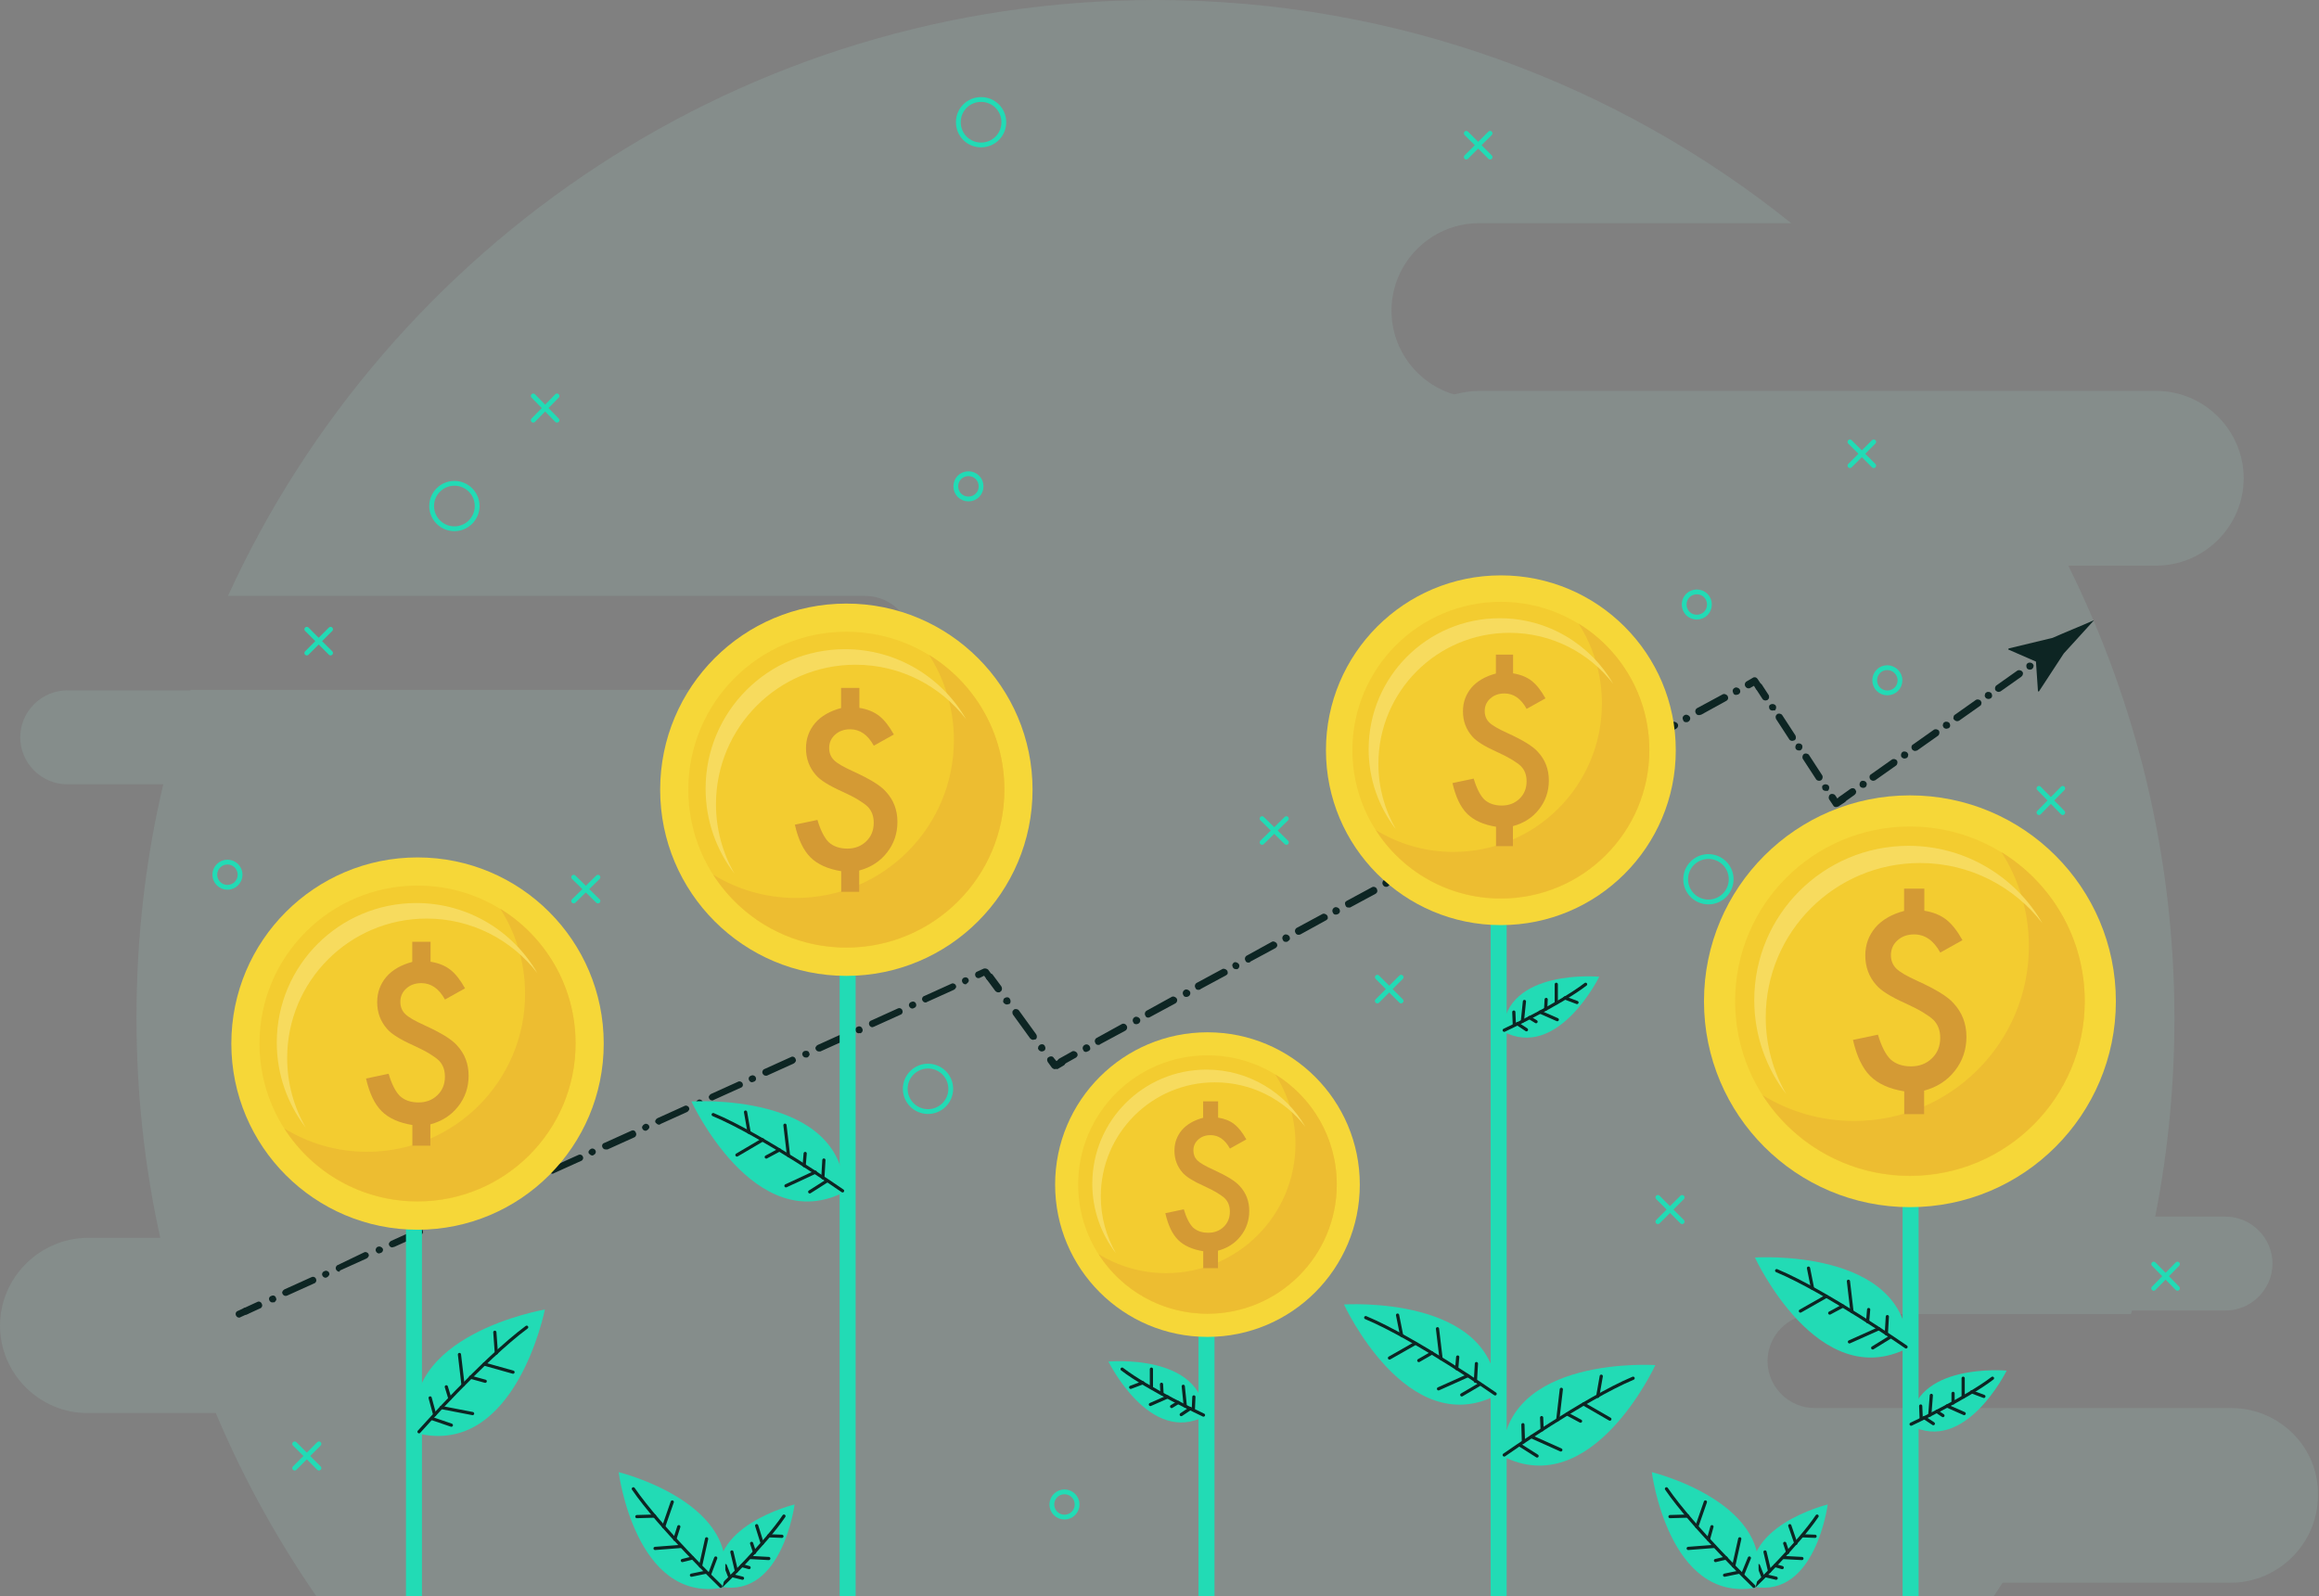 <svg width="411" height="283" viewBox="0 0 411 283" fill="none" xmlns="http://www.w3.org/2000/svg">
<rect x="0" y="0" width="411" height="283" fill="#808080" stroke="none"/>
<g clip-path="url(#clip0_103_2963)">
<path d="M395.413 249.607H371.674H321.598C317.029 249.607 313.267 245.847 313.267 241.281C313.267 236.715 317.029 232.955 321.598 232.955H377.676C377.765 232.776 377.765 232.597 377.855 232.328H394.427C398.996 232.328 402.759 228.568 402.759 224.002C402.759 219.436 398.996 215.676 394.427 215.676H381.976C384.215 204.305 385.38 192.577 385.38 180.58C385.38 151.752 378.572 124.445 366.568 100.273H382.155C390.665 100.273 397.652 93.289 397.652 84.784C397.652 76.279 390.665 69.296 382.155 69.296H262.116C260.593 69.296 259.159 69.564 257.726 69.922C251.276 68.042 246.618 62.044 246.618 55.06C246.618 46.555 253.605 39.572 262.116 39.572H317.477C286.571 14.772 247.424 0 204.783 0C131.774 0 68.888 43.332 40.401 105.644H153.364C157.932 105.644 161.695 109.405 161.695 113.971C161.695 118.537 157.932 122.297 153.364 122.297H33.772V122.386H11.914C7.346 122.386 3.583 126.147 3.583 130.713C3.583 135.279 7.346 139.039 11.914 139.039H28.935C25.799 152.289 24.187 166.166 24.187 180.401C24.187 193.831 25.62 206.812 28.397 219.436H15.498C6.987 219.525 0 226.509 0 235.014C0 243.519 6.987 250.503 15.498 250.503H38.251C43.358 262.678 49.807 274.138 57.332 284.792H352.055C353.041 283.449 354.026 282.017 354.922 280.584H395.323C403.833 280.584 410.821 273.601 410.821 265.096C411 256.591 404.013 249.607 395.413 249.607Z" fill="#B0FDEB" fill-opacity="0.11"/>
<path d="M42.372 233.581C42.104 233.581 41.924 233.402 41.835 233.223C41.656 232.865 41.835 232.506 42.104 232.417L43.268 231.88C43.626 231.701 43.985 231.88 44.074 232.148C44.254 232.506 44.074 232.865 43.806 232.954L42.641 233.491C42.551 233.581 42.462 233.581 42.372 233.581Z" fill="#0D2523"/>
<path d="M43.537 233.044C43.268 233.044 43.089 232.865 42.999 232.686C42.82 232.328 42.999 231.97 43.268 231.88L45.597 230.806C45.866 230.627 46.314 230.806 46.404 231.164C46.583 231.432 46.404 231.88 46.045 231.97L43.716 233.044C43.716 233.044 43.626 233.044 43.537 233.044ZM48.285 230.895C48.016 230.895 47.837 230.716 47.747 230.537C47.568 230.179 47.747 229.821 48.105 229.731C48.464 229.552 48.822 229.731 48.912 230.089C49.001 230.269 49.001 230.448 48.912 230.537C48.822 230.716 48.733 230.806 48.553 230.895C48.464 230.806 48.374 230.895 48.285 230.895Z" fill="#0D2523"/>
<path d="M50.614 229.731C50.345 229.731 50.166 229.552 50.077 229.373C49.987 229.194 49.987 229.015 50.077 228.926C50.166 228.746 50.256 228.657 50.435 228.567L55.183 226.419C55.541 226.24 55.899 226.419 55.989 226.687C56.168 227.045 55.989 227.404 55.72 227.493L50.972 229.642C50.793 229.731 50.703 229.731 50.614 229.731ZM57.691 226.508C57.422 226.508 57.243 226.329 57.153 226.15C56.974 225.882 57.153 225.434 57.512 225.344C57.781 225.165 58.228 225.344 58.318 225.613C58.407 225.792 58.407 225.971 58.318 226.061C58.228 226.24 58.139 226.329 57.96 226.419C57.87 226.508 57.781 226.508 57.691 226.508ZM60.11 225.434C59.841 225.434 59.662 225.255 59.572 225.076C59.393 224.807 59.572 224.36 59.841 224.27L64.499 222.032C64.768 221.853 65.216 222.032 65.305 222.3C65.395 222.479 65.395 222.658 65.305 222.748C65.216 222.927 65.126 223.017 64.947 223.106L60.199 225.255C60.289 225.434 60.199 225.434 60.11 225.434ZM67.186 222.211C66.918 222.211 66.739 222.032 66.649 221.853C66.47 221.584 66.649 221.136 66.918 221.047C67.276 220.868 67.634 221.047 67.814 221.316C67.993 221.584 67.814 222.032 67.455 222.121C67.366 222.121 67.276 222.211 67.186 222.211ZM69.516 221.136C69.247 221.136 69.068 220.957 68.978 220.778C68.889 220.599 68.889 220.42 68.978 220.331C69.068 220.152 69.157 220.062 69.337 219.973L74.084 217.824C74.353 217.645 74.801 217.824 74.891 218.093C75.07 218.451 74.891 218.809 74.622 218.898L69.874 221.047C69.695 221.047 69.605 221.136 69.516 221.136ZM76.593 217.824C76.324 217.824 76.145 217.645 76.055 217.466C75.966 217.287 75.966 217.108 76.055 217.018C76.145 216.839 76.234 216.75 76.413 216.66C76.682 216.481 77.13 216.66 77.22 216.929C77.399 217.287 77.22 217.645 76.861 217.734C76.772 217.824 76.682 217.824 76.593 217.824ZM79.011 216.75C78.743 216.75 78.563 216.571 78.474 216.391C78.295 216.033 78.474 215.675 78.743 215.586L83.49 213.437C83.759 213.347 84.207 213.437 84.297 213.795C84.386 213.974 84.386 214.153 84.297 214.243C84.207 214.422 84.117 214.511 83.938 214.601L79.191 216.75C79.191 216.75 79.101 216.75 79.011 216.75ZM86.088 213.527C85.82 213.527 85.64 213.347 85.551 213.168C85.461 212.989 85.461 212.81 85.551 212.721C85.64 212.542 85.73 212.452 85.909 212.363C86.178 212.184 86.626 212.363 86.715 212.631C86.805 212.81 86.805 212.989 86.715 213.079C86.626 213.258 86.536 213.347 86.357 213.437C86.267 213.527 86.178 213.527 86.088 213.527ZM88.417 212.452C88.149 212.452 87.969 212.273 87.88 212.094C87.701 211.736 87.88 211.378 88.238 211.288L92.986 209.14C93.344 208.961 93.703 209.14 93.792 209.408C93.882 209.587 93.882 209.766 93.792 209.856C93.703 210.035 93.613 210.124 93.434 210.214L88.686 212.363C88.597 212.363 88.507 212.452 88.417 212.452ZM95.494 209.14C95.226 209.14 95.046 208.961 94.957 208.781C94.867 208.602 94.867 208.423 94.957 208.334C95.046 208.155 95.136 208.065 95.315 207.976C95.674 207.797 96.032 207.976 96.121 208.244C96.211 208.423 96.211 208.602 96.121 208.692C96.032 208.871 95.942 208.961 95.763 209.05C95.674 209.14 95.584 209.14 95.494 209.14ZM97.913 208.065C97.644 208.065 97.465 207.886 97.376 207.707C97.286 207.528 97.286 207.349 97.376 207.259C97.465 207.08 97.555 206.991 97.734 206.901L102.482 204.753C102.84 204.574 103.198 204.753 103.288 205.021C103.467 205.29 103.288 205.737 102.93 205.827L98.182 207.976C98.092 208.065 98.003 208.065 97.913 208.065ZM104.99 204.842C104.721 204.842 104.542 204.663 104.363 204.484C104.273 204.305 104.273 204.126 104.363 204.036C104.452 203.857 104.542 203.768 104.721 203.678C104.99 203.499 105.438 203.678 105.527 203.947C105.707 204.215 105.527 204.663 105.169 204.753C105.169 204.842 105.08 204.842 104.99 204.842ZM107.319 203.768C107.05 203.768 106.871 203.589 106.782 203.41C106.602 203.052 106.782 202.693 107.14 202.604L111.888 200.455C112.246 200.276 112.604 200.455 112.694 200.813C112.873 201.082 112.694 201.53 112.425 201.619L107.677 203.768C107.498 203.768 107.409 203.768 107.319 203.768ZM114.396 200.455C114.127 200.455 113.948 200.276 113.859 200.097C113.769 199.918 113.769 199.739 113.859 199.649C113.948 199.47 114.038 199.381 114.217 199.291C114.486 199.112 114.933 199.291 115.023 199.56C115.113 199.739 115.113 199.918 115.023 200.008C114.933 200.187 114.844 200.276 114.665 200.366C114.575 200.455 114.486 200.455 114.396 200.455ZM116.815 199.381C116.546 199.381 116.367 199.202 116.188 199.023C116.098 198.844 116.098 198.665 116.188 198.575C116.277 198.396 116.367 198.307 116.546 198.217L121.294 196.068C121.563 195.889 122.01 196.068 122.1 196.337C122.19 196.516 122.19 196.695 122.1 196.785C122.01 196.964 121.921 197.053 121.742 197.143L116.994 199.291C116.994 199.381 116.904 199.381 116.815 199.381ZM123.892 196.158C123.623 196.158 123.444 195.979 123.354 195.8C123.265 195.621 123.265 195.442 123.354 195.352C123.444 195.173 123.533 195.084 123.712 194.994C123.981 194.815 124.429 194.994 124.519 195.263C124.698 195.621 124.519 195.979 124.25 196.068C124.071 196.158 123.981 196.158 123.892 196.158ZM126.221 195.084C125.952 195.084 125.773 194.904 125.683 194.725C125.594 194.546 125.594 194.367 125.683 194.278C125.773 194.099 125.862 194.009 126.042 193.92L130.789 191.771C131.058 191.592 131.506 191.771 131.596 192.04C131.775 192.398 131.596 192.756 131.237 192.845L126.489 194.994C126.4 195.084 126.31 195.084 126.221 195.084ZM133.298 191.86C133.029 191.86 132.85 191.681 132.76 191.502C132.581 191.144 132.76 190.786 133.119 190.697C133.387 190.518 133.835 190.697 133.925 190.965C134.104 191.323 133.925 191.681 133.566 191.771C133.477 191.771 133.387 191.86 133.298 191.86ZM135.716 190.697C135.448 190.697 135.268 190.518 135.179 190.338C135 190.07 135.179 189.622 135.448 189.533L140.195 187.384C140.464 187.205 140.912 187.384 141.002 187.742C141.091 187.921 141.091 188.1 141.002 188.19C140.912 188.369 140.823 188.458 140.643 188.548L135.896 190.697C135.896 190.697 135.806 190.697 135.716 190.697ZM142.793 187.474C142.525 187.474 142.345 187.294 142.256 187.115C142.077 186.847 142.256 186.399 142.614 186.31C142.972 186.22 143.331 186.31 143.42 186.668C143.51 186.847 143.51 187.026 143.42 187.115C143.331 187.294 143.241 187.384 143.062 187.474C142.972 187.474 142.883 187.474 142.793 187.474ZM145.122 186.399C144.854 186.399 144.675 186.22 144.585 186.041C144.495 185.862 144.495 185.683 144.585 185.593C144.675 185.414 144.764 185.325 144.943 185.235L149.691 183.087C150.049 182.908 150.408 183.087 150.497 183.445C150.677 183.713 150.497 184.161 150.139 184.25L145.391 186.399C145.302 186.399 145.212 186.399 145.122 186.399ZM152.199 183.176C151.931 183.176 151.751 182.997 151.662 182.818C151.483 182.46 151.662 182.102 152.02 182.012C152.289 181.833 152.737 182.012 152.826 182.37C153.006 182.639 152.826 183.087 152.468 183.176C152.379 183.087 152.289 183.176 152.199 183.176ZM154.618 182.102C154.349 182.102 154.17 181.923 154.081 181.744C153.901 181.386 154.081 181.027 154.349 180.938L159.097 178.789C159.456 178.61 159.814 178.789 159.903 179.058C160.083 179.416 159.903 179.774 159.635 179.864L154.887 182.012C154.797 182.012 154.708 182.102 154.618 182.102ZM161.695 178.789C161.426 178.789 161.247 178.61 161.158 178.431C160.978 178.163 161.158 177.715 161.516 177.625C161.874 177.446 162.233 177.625 162.322 177.894C162.501 178.252 162.322 178.61 161.964 178.7C161.874 178.789 161.785 178.789 161.695 178.789ZM164.024 177.715C163.755 177.715 163.576 177.536 163.487 177.357C163.308 177.088 163.487 176.641 163.845 176.551L168.593 174.402C168.862 174.223 169.309 174.402 169.399 174.671C169.489 174.85 169.489 175.029 169.399 175.119C169.309 175.298 169.22 175.387 169.041 175.477L164.293 177.625C164.203 177.715 164.114 177.715 164.024 177.715ZM171.101 174.492C170.832 174.492 170.653 174.313 170.564 174.134C170.384 173.776 170.564 173.417 170.832 173.328C171.191 173.149 171.549 173.328 171.639 173.597C171.728 173.776 171.728 173.955 171.639 174.044C171.549 174.223 171.459 174.313 171.28 174.402C171.28 174.492 171.191 174.492 171.101 174.492Z" fill="#0D2523"/>
<path d="M175.401 173.865C175.222 173.865 175.042 173.776 174.863 173.597L174.415 172.97L173.699 173.328C173.34 173.507 172.982 173.328 172.892 173.06C172.713 172.702 172.892 172.343 173.161 172.254L174.326 171.717C174.594 171.627 174.953 171.717 175.132 171.896L175.849 172.881C176.028 173.149 176.028 173.597 175.669 173.776C175.669 173.865 175.58 173.865 175.401 173.865Z" fill="#0D2523"/>
<path d="M178.447 178.073C178.267 178.073 178.088 177.983 177.909 177.804C177.819 177.715 177.73 177.536 177.819 177.356C177.819 177.177 177.909 176.998 178.088 176.909C178.357 176.73 178.805 176.73 178.984 177.088C179.163 177.356 179.163 177.804 178.894 177.983C178.715 177.983 178.626 178.073 178.447 178.073ZM176.924 175.924C176.745 175.924 176.565 175.834 176.386 175.655L174.863 173.596C174.684 173.328 174.684 172.88 175.042 172.701C175.311 172.522 175.759 172.522 175.938 172.79L177.461 174.85C177.64 175.118 177.64 175.566 177.372 175.745C177.192 175.924 177.103 175.924 176.924 175.924Z" fill="#0D2523"/>
<path d="M184.628 186.399C184.449 186.399 184.27 186.31 184.09 186.13C184.001 185.951 183.911 185.862 184.001 185.683C184.001 185.504 184.09 185.414 184.27 185.235C184.538 185.056 184.986 185.056 185.165 185.414C185.344 185.683 185.345 186.13 184.986 186.31C184.897 186.31 184.807 186.399 184.628 186.399ZM183.105 184.34C182.926 184.34 182.747 184.25 182.567 184.071L179.522 179.863C179.432 179.684 179.432 179.595 179.432 179.416C179.432 179.237 179.522 179.147 179.701 178.968C179.97 178.789 180.418 178.879 180.597 179.147L183.642 183.355C183.822 183.624 183.822 184.071 183.553 184.25C183.374 184.25 183.195 184.34 183.105 184.34Z" fill="#0D2523"/>
<path d="M186.957 189.533C186.778 189.533 186.598 189.443 186.419 189.264L185.703 188.28C185.523 188.011 185.523 187.563 185.882 187.384C186.151 187.205 186.598 187.205 186.778 187.563L187.226 188.1L187.853 187.742C188.121 187.563 188.569 187.653 188.748 188.011C188.928 188.28 188.838 188.727 188.48 188.906L187.405 189.533C187.136 189.443 187.046 189.533 186.957 189.533Z" fill="#0D2523"/>
<path d="M188.032 188.906C187.763 188.906 187.584 188.816 187.494 188.548C187.315 188.279 187.405 187.831 187.763 187.652L190.003 186.399C190.271 186.22 190.719 186.399 190.898 186.668C190.988 186.847 190.988 186.936 190.988 187.115C190.898 187.294 190.809 187.384 190.719 187.473L188.48 188.727C188.211 188.906 188.121 188.906 188.032 188.906ZM192.511 186.488C192.242 186.488 192.063 186.399 191.973 186.13C191.794 185.862 191.884 185.414 192.242 185.235C192.511 185.056 192.959 185.146 193.138 185.504C193.228 185.683 193.228 185.862 193.228 185.951C193.228 186.13 193.048 186.22 192.959 186.309C192.69 186.399 192.601 186.488 192.511 186.488Z" fill="#0D2523"/>
<path d="M194.661 185.235C194.392 185.235 194.213 185.146 194.123 184.877C193.944 184.609 194.034 184.161 194.392 183.982L198.782 181.565C199.05 181.386 199.498 181.475 199.677 181.833C199.856 182.102 199.767 182.55 199.409 182.729L194.93 185.146C194.93 185.235 194.84 185.235 194.661 185.235ZM201.379 181.565C201.111 181.565 200.931 181.475 200.842 181.207C200.663 180.938 200.752 180.49 201.111 180.311C201.379 180.132 201.827 180.311 202.006 180.58C202.186 180.848 202.096 181.296 201.738 181.475C201.559 181.565 201.469 181.565 201.379 181.565ZM203.529 180.401C203.261 180.401 203.081 180.311 202.992 180.043C202.813 179.774 202.902 179.326 203.261 179.147L207.65 176.73C207.919 176.551 208.367 176.73 208.546 176.999C208.725 177.267 208.635 177.715 208.277 177.894L203.798 180.311C203.798 180.311 203.619 180.401 203.529 180.401ZM210.248 176.73C209.979 176.73 209.8 176.641 209.71 176.372C209.531 176.103 209.621 175.656 209.979 175.477C210.248 175.298 210.696 175.477 210.875 175.745C211.054 176.014 210.965 176.462 210.606 176.641C210.427 176.73 210.338 176.73 210.248 176.73ZM212.398 175.477C212.129 175.477 211.95 175.387 211.86 175.119C211.681 174.85 211.771 174.402 212.129 174.223L216.608 171.806C216.877 171.627 217.325 171.806 217.504 172.075C217.594 172.254 217.594 172.433 217.594 172.522C217.594 172.701 217.414 172.791 217.325 172.88L212.846 175.298C212.667 175.477 212.487 175.477 212.398 175.477ZM219.027 171.806C218.848 171.806 218.579 171.716 218.489 171.448C218.4 171.269 218.4 171.09 218.4 171C218.489 170.821 218.579 170.732 218.669 170.642C218.937 170.463 219.385 170.642 219.564 170.911C219.744 171.179 219.654 171.627 219.296 171.806C219.296 171.806 219.206 171.806 219.027 171.806ZM221.266 170.642C220.998 170.642 220.819 170.553 220.729 170.284C220.55 170.015 220.639 169.568 220.998 169.389L225.387 166.971C225.656 166.792 226.104 166.971 226.283 167.24C226.373 167.419 226.373 167.598 226.373 167.688C226.283 167.867 226.193 167.956 226.104 168.046L221.625 170.463C221.535 170.642 221.356 170.642 221.266 170.642ZM227.896 166.971C227.627 166.971 227.448 166.882 227.358 166.613C227.179 166.345 227.268 165.897 227.627 165.718C227.896 165.539 228.343 165.718 228.523 165.987C228.612 166.166 228.612 166.345 228.612 166.434C228.612 166.613 228.433 166.703 228.343 166.792C228.164 166.971 228.075 166.971 227.896 166.971ZM230.135 165.718C229.956 165.718 229.687 165.629 229.598 165.36C229.418 165.091 229.508 164.644 229.866 164.465L234.345 162.047C234.614 161.868 235.062 162.047 235.241 162.316C235.331 162.495 235.331 162.674 235.331 162.764C235.331 162.943 235.152 163.032 235.062 163.122L230.673 165.539C230.404 165.718 230.225 165.718 230.135 165.718ZM236.764 162.137C236.495 162.137 236.316 162.047 236.227 161.779C236.047 161.51 236.137 161.063 236.495 160.883C236.764 160.704 237.212 160.883 237.391 161.152C237.57 161.51 237.481 161.868 237.122 162.047C237.033 162.047 236.943 162.137 236.764 162.137ZM239.004 160.883C238.735 160.883 238.556 160.794 238.466 160.525C238.377 160.346 238.377 160.167 238.377 160.078C238.377 159.899 238.556 159.809 238.645 159.72L243.124 157.302C243.393 157.123 243.841 157.213 244.02 157.571C244.199 157.929 244.11 158.287 243.751 158.466L239.272 160.883C239.272 160.883 239.093 160.883 239.004 160.883ZM245.633 157.213C245.364 157.213 245.185 157.034 245.095 156.855C244.916 156.586 245.006 156.138 245.364 155.959C245.633 155.78 246.081 155.87 246.26 156.228C246.439 156.497 246.349 156.944 245.991 157.123C245.901 157.213 245.812 157.213 245.633 157.213ZM247.872 156.049C247.603 156.049 247.424 155.959 247.335 155.691C247.156 155.422 247.245 154.975 247.603 154.795L252.083 152.378C252.351 152.199 252.799 152.378 252.978 152.647C253.068 152.826 253.068 153.005 253.068 153.094C252.978 153.273 252.889 153.363 252.799 153.453L248.41 155.87C248.141 155.959 247.962 156.049 247.872 156.049ZM254.501 152.378C254.232 152.378 254.053 152.289 253.964 152.02C253.874 151.841 253.874 151.662 253.874 151.572C253.874 151.393 254.053 151.304 254.143 151.214C254.412 151.035 254.86 151.125 255.039 151.483C255.218 151.751 255.128 152.199 254.77 152.378C254.77 152.378 254.68 152.378 254.501 152.378ZM256.741 151.125C256.472 151.125 256.293 151.035 256.203 150.767C256.024 150.498 256.114 150.05 256.472 149.871L260.862 147.454C261.13 147.275 261.578 147.365 261.757 147.723C261.847 147.902 261.847 148.081 261.847 148.17C261.757 148.349 261.668 148.439 261.578 148.528L257.099 150.946C256.92 151.125 256.83 151.125 256.741 151.125ZM263.37 147.544C263.101 147.544 262.922 147.454 262.832 147.185C262.653 146.917 262.743 146.469 263.101 146.29C263.37 146.111 263.818 146.201 263.997 146.559C264.176 146.827 264.086 147.275 263.728 147.454C263.639 147.454 263.549 147.544 263.37 147.544ZM265.609 146.29C265.341 146.29 265.161 146.201 265.072 145.932C264.982 145.753 264.982 145.574 264.982 145.484C265.072 145.305 265.161 145.216 265.251 145.126L269.73 142.709C269.999 142.53 270.447 142.62 270.626 142.978C270.715 143.157 270.715 143.336 270.715 143.425C270.626 143.604 270.536 143.694 270.447 143.783L266.057 146.201C265.788 146.29 265.699 146.29 265.609 146.29ZM272.238 142.62C271.97 142.62 271.79 142.53 271.701 142.261C271.522 141.993 271.611 141.545 271.97 141.366C272.238 141.187 272.686 141.366 272.865 141.635C273.045 141.903 272.955 142.351 272.597 142.53C272.507 142.62 272.418 142.62 272.238 142.62ZM274.478 141.456C274.209 141.456 274.03 141.366 273.94 141.098C273.851 140.918 273.851 140.739 273.851 140.65C273.851 140.471 274.03 140.381 274.12 140.292L278.599 137.874C278.867 137.695 279.315 137.785 279.494 138.143C279.674 138.412 279.584 138.859 279.226 139.038L274.747 141.456C274.657 141.366 274.567 141.456 274.478 141.456ZM281.107 137.785C280.838 137.785 280.659 137.695 280.569 137.427C280.39 137.158 280.48 136.711 280.838 136.532C281.107 136.352 281.555 136.532 281.734 136.8C281.824 136.979 281.824 137.158 281.824 137.248C281.734 137.427 281.644 137.516 281.555 137.606C281.376 137.695 281.197 137.785 281.107 137.785ZM283.346 136.532C283.078 136.532 282.899 136.442 282.809 136.173C282.63 135.905 282.719 135.457 283.078 135.278L287.557 132.861C287.826 132.682 288.273 132.771 288.453 133.129C288.542 133.308 288.542 133.488 288.542 133.577C288.542 133.756 288.363 133.846 288.273 133.935L283.794 136.352C283.526 136.532 283.436 136.532 283.346 136.532ZM289.976 132.861C289.707 132.861 289.528 132.771 289.438 132.503C289.259 132.234 289.348 131.786 289.707 131.607C289.975 131.428 290.423 131.607 290.603 131.876C290.782 132.145 290.692 132.592 290.334 132.771C290.244 132.861 290.065 132.861 289.976 132.861ZM292.215 131.697C291.946 131.697 291.767 131.607 291.678 131.339C291.498 131.07 291.588 130.623 291.946 130.444L296.425 128.026C296.694 127.847 297.142 128.026 297.321 128.295C297.5 128.563 297.411 129.011 297.052 129.19L292.573 131.607C292.394 131.607 292.305 131.697 292.215 131.697ZM298.844 128.026C298.575 128.026 298.396 127.937 298.307 127.668C298.127 127.31 298.217 126.952 298.575 126.773C298.844 126.594 299.292 126.773 299.471 127.041C299.65 127.31 299.561 127.758 299.202 127.937C299.113 128.026 298.934 128.026 298.844 128.026ZM301.084 126.773C300.904 126.773 300.636 126.683 300.546 126.415C300.367 126.146 300.457 125.699 300.815 125.519L305.294 123.102C305.563 122.923 306.011 123.102 306.19 123.371C306.369 123.729 306.279 124.087 305.921 124.266L301.532 126.683C301.263 126.773 301.173 126.773 301.084 126.773ZM307.713 123.192C307.444 123.192 307.265 123.102 307.175 122.834C306.996 122.475 307.086 122.117 307.444 121.938C307.713 121.759 308.161 121.938 308.34 122.207C308.519 122.565 308.429 122.923 308.071 123.102C307.981 123.102 307.802 123.192 307.713 123.192Z" fill="#0D2523"/>
<path d="M311.744 122.386C311.565 122.386 311.296 122.297 311.206 122.117L310.848 121.58L310.221 121.938C309.952 122.117 309.504 122.028 309.325 121.67C309.146 121.401 309.235 120.954 309.594 120.775L310.669 120.148C310.937 119.969 311.296 120.058 311.475 120.327L312.192 121.401C312.371 121.67 312.281 122.117 312.012 122.297C312.012 122.386 311.923 122.386 311.744 122.386Z" fill="#0D2523"/>
<path d="M314.162 125.967C313.983 125.967 313.715 125.878 313.625 125.699C313.535 125.519 313.535 125.34 313.535 125.251C313.535 125.072 313.715 124.893 313.804 124.893C314.073 124.714 314.521 124.803 314.7 125.072C314.879 125.34 314.79 125.788 314.521 125.967C314.342 125.878 314.252 125.967 314.162 125.967ZM312.908 124.177C312.729 124.177 312.46 124.087 312.371 123.908L311.206 122.117C311.117 121.938 311.117 121.759 311.117 121.67C311.117 121.491 311.296 121.401 311.385 121.222C311.654 121.043 312.102 121.133 312.281 121.401L313.446 123.192C313.535 123.281 313.535 123.46 313.535 123.639C313.535 123.818 313.446 123.908 313.267 124.087C313.177 124.087 313.087 124.177 312.908 124.177Z" fill="#0D2523"/>
<path d="M323.569 140.203C323.39 140.203 323.121 140.113 323.031 139.934C322.942 139.755 322.942 139.665 322.942 139.486C322.942 139.307 323.031 139.218 323.21 139.128C323.479 138.949 323.927 139.039 324.106 139.307C324.285 139.576 324.196 140.024 323.927 140.203C323.837 140.203 323.658 140.203 323.569 140.203ZM322.404 138.412C322.225 138.412 321.956 138.322 321.867 138.143L319.538 134.562C319.358 134.294 319.448 133.846 319.717 133.667C319.985 133.488 320.433 133.577 320.613 133.846L322.942 137.427C323.121 137.696 323.031 138.143 322.762 138.322C322.583 138.412 322.494 138.412 322.404 138.412ZM318.821 133.04C318.642 133.04 318.373 132.951 318.283 132.772C318.104 132.503 318.194 132.055 318.463 131.876C318.731 131.697 319.179 131.787 319.358 132.055C319.538 132.324 319.448 132.772 319.179 132.951C319.09 133.04 319 133.04 318.821 133.04ZM317.656 131.339C317.477 131.339 317.208 131.25 317.119 131.071L314.79 127.489C314.7 127.31 314.7 127.131 314.7 127.042C314.7 126.863 314.879 126.684 314.969 126.594C315.238 126.415 315.686 126.505 315.865 126.773L318.194 130.354C318.283 130.533 318.283 130.712 318.283 130.802C318.283 130.981 318.194 131.16 318.015 131.25C317.925 131.25 317.746 131.339 317.656 131.339Z" fill="#0D2523"/>
<path d="M325.45 143.067H325.36C325.181 143.067 325.002 142.977 324.912 142.798L324.196 141.724C324.017 141.455 324.106 141.008 324.375 140.829C324.644 140.649 325.092 140.739 325.271 141.008L325.629 141.545L326.167 141.187C326.435 141.008 326.883 141.008 327.062 141.366C327.242 141.634 327.242 142.082 326.883 142.261L325.808 142.977C325.719 142.977 325.539 143.067 325.45 143.067Z" fill="#0D2523"/>
<path d="M326.435 142.351C326.256 142.351 325.988 142.262 325.898 142.083C325.719 141.814 325.719 141.366 326.077 141.187L327.958 139.844C328.227 139.665 328.675 139.665 328.854 140.023C328.944 140.202 329.033 140.381 328.944 140.471C328.944 140.65 328.854 140.74 328.675 140.919L326.794 142.262C326.704 142.262 326.615 142.351 326.435 142.351ZM330.198 139.665C330.019 139.665 329.75 139.576 329.66 139.397C329.481 139.128 329.571 138.68 329.84 138.501C330.108 138.322 330.556 138.412 330.735 138.68C330.825 138.859 330.914 138.949 330.825 139.128C330.825 139.307 330.735 139.486 330.556 139.576C330.467 139.665 330.287 139.665 330.198 139.665Z" fill="#0D2523"/>
<path d="M331.989 138.411C331.81 138.411 331.631 138.322 331.452 138.143C331.273 137.874 331.273 137.427 331.631 137.248L335.304 134.651C335.572 134.472 336.02 134.562 336.199 134.83C336.379 135.099 336.289 135.547 336.02 135.726L332.347 138.322C332.258 138.322 332.168 138.411 331.989 138.411ZM337.543 134.472C337.364 134.472 337.185 134.383 337.006 134.204C336.827 133.935 336.916 133.487 337.185 133.308C337.454 133.129 337.902 133.219 338.081 133.487C338.17 133.666 338.26 133.756 338.17 133.935C338.17 134.114 338.081 134.293 337.902 134.383C337.812 134.383 337.722 134.472 337.543 134.472ZM339.424 133.129C339.245 133.129 339.066 133.04 338.887 132.861C338.708 132.592 338.708 132.144 339.066 131.965L342.739 129.369C343.008 129.19 343.456 129.279 343.635 129.548C343.814 129.817 343.724 130.264 343.456 130.443L339.783 133.04C339.693 133.04 339.514 133.129 339.424 133.129ZM344.978 129.19C344.799 129.19 344.531 129.1 344.441 128.921C344.351 128.742 344.262 128.563 344.351 128.474C344.351 128.295 344.441 128.116 344.62 128.026C344.889 127.847 345.337 127.937 345.516 128.205C345.695 128.474 345.695 128.921 345.337 129.1C345.247 129.1 345.068 129.19 344.978 129.19ZM346.86 127.847C346.681 127.847 346.501 127.757 346.322 127.578C346.233 127.489 346.143 127.31 346.233 127.131C346.233 126.952 346.322 126.773 346.501 126.683L350.174 124.087C350.443 123.908 350.891 123.997 351.07 124.266C351.16 124.445 351.249 124.624 351.16 124.713C351.16 124.893 351.07 125.072 350.891 125.161L347.218 127.757C347.039 127.847 346.949 127.847 346.86 127.847ZM352.414 123.908C352.235 123.908 351.966 123.818 351.876 123.639C351.787 123.46 351.697 123.371 351.787 123.192C351.787 123.012 351.876 122.833 352.055 122.744C352.324 122.565 352.772 122.654 352.951 122.923C353.13 123.192 353.13 123.639 352.772 123.818C352.593 123.908 352.503 123.908 352.414 123.908ZM354.205 122.654C354.026 122.654 353.847 122.565 353.668 122.386C353.489 122.117 353.578 121.67 353.847 121.49L357.52 118.894C357.789 118.715 358.237 118.805 358.416 119.073C358.505 119.163 358.595 119.342 358.505 119.521C358.505 119.7 358.416 119.789 358.237 119.968L354.564 122.565C354.474 122.565 354.385 122.654 354.205 122.654ZM359.759 118.715C359.58 118.715 359.312 118.626 359.222 118.446C359.132 118.267 359.132 118.178 359.132 117.999C359.132 117.82 359.222 117.641 359.401 117.551C359.67 117.372 360.118 117.462 360.297 117.73C360.386 117.82 360.476 117.999 360.386 118.178C360.386 118.357 360.297 118.446 360.118 118.626C360.028 118.626 359.939 118.715 359.759 118.715Z" fill="#0D2523"/>
<path d="M361.641 117.373C361.462 117.373 361.283 117.283 361.104 117.104C360.924 116.836 360.924 116.388 361.283 116.209L362.358 115.493C362.626 115.314 363.074 115.314 363.253 115.672C363.433 115.94 363.433 116.388 363.074 116.567L361.999 117.283C361.91 117.283 361.731 117.373 361.641 117.373Z" fill="#0D2523"/>
<path d="M360.835 117.283L355.908 115.134L355.997 114.955L363.791 113.075C366.21 112.001 368.718 111.016 371.137 109.941C369.345 111.911 367.553 113.881 365.762 115.85L361.372 122.565H361.193L360.835 117.283Z" fill="#0D2523"/>
<path d="M73.367 211.826V284.882" stroke="#22DBB5" stroke-width="2.835" stroke-miterlimit="10" stroke-linecap="round" stroke-linejoin="round"/>
<path d="M74 218C92.225 218 107 203.225 107 185C107 166.775 92.225 152 74 152C55.775 152 41 166.775 41 185C41 203.225 55.775 218 74 218Z" fill="#F6D738"/>
<path d="M74 213.011C89.47 213.011 102.011 200.47 102.011 185C102.011 169.53 89.47 156.989 74 156.989C58.53 156.989 45.989 169.53 45.989 185C45.989 200.47 58.53 213.011 74 213.011Z" fill="#F3CC30"/>
<path d="M88.655 161.095C91.441 165.45 93.062 170.626 93.062 176.176C93.062 191.642 80.527 204.187 65.051 204.187C59.678 204.187 54.657 202.67 50.396 200.05C55.375 207.825 64.085 212.97 74 212.97C89.466 212.97 102.011 200.435 102.011 184.969C102.011 174.866 96.669 166.021 88.655 161.095Z" fill="#EDBD31"/>
<path d="M50.895 187.567C50.895 173.91 61.964 162.84 75.621 162.84C83.604 162.84 90.703 166.624 95.224 172.496C90.952 165.085 82.949 160.086 73.782 160.086C60.124 160.086 49.055 171.155 49.055 184.813C49.055 190.488 50.968 195.716 54.179 199.883C52.09 196.256 50.895 192.047 50.895 187.567Z" fill="#F7DB5E"/>
<path d="M76.308 166.926V170.491C77.742 170.719 78.906 171.198 79.821 171.915C80.735 172.632 81.598 173.734 82.419 175.21L78.864 177.195C77.794 175.251 76.401 174.285 74.676 174.285C73.605 174.285 72.722 174.596 72.015 175.23C71.308 175.864 70.955 176.654 70.955 177.6C70.955 178.463 71.236 179.18 71.807 179.752C72.368 180.313 73.491 180.968 75.195 181.737C76.661 182.402 77.877 183.036 78.833 183.618C79.79 184.211 80.517 184.772 80.995 185.323C82.367 186.799 83.053 188.597 83.053 190.696C83.053 192.765 82.43 194.583 81.193 196.153C79.966 197.722 78.324 198.772 76.276 199.323V203.096H73.085V199.437C70.705 199.053 68.897 198.232 67.639 196.984C66.392 195.737 65.467 193.804 64.874 191.195L68.876 190.353C69.427 192.203 70.092 193.513 70.882 194.303C71.703 195.051 72.805 195.436 74.177 195.436C75.507 195.436 76.63 195.01 77.524 194.147C78.407 193.295 78.854 192.203 78.854 190.852C78.854 189.646 78.48 188.69 77.742 187.963C77.368 187.609 76.806 187.214 76.079 186.767C75.341 186.32 74.406 185.842 73.262 185.323C70.903 184.262 69.365 183.296 68.616 182.412C67.442 181.092 66.849 179.502 66.849 177.662C66.849 176.789 66.984 175.979 67.265 175.22C67.546 174.472 67.951 173.786 68.471 173.172C69.001 172.559 69.656 172.029 70.425 171.582C71.204 171.135 72.077 170.782 73.065 170.522V166.957H76.308V166.926Z" fill="#D49A34"/>
<path d="M96.569 232.149C96.569 232.149 70.142 236.626 73.905 254.084C91.373 258.381 96.569 232.149 96.569 232.149Z" fill="#22DBB5"/>
<path d="M74.263 253.816C74.263 253.816 85.73 240.924 93.344 235.283" stroke="#0D2523" stroke-width="0.567" stroke-miterlimit="10" stroke-linecap="round" stroke-linejoin="round"/>
<path d="M87.7 236.178L87.969 239.848" stroke="#0D2523" stroke-width="0.567" stroke-miterlimit="10" stroke-linecap="round" stroke-linejoin="round"/>
<path d="M85.819 241.818L90.925 243.251" stroke="#0D2523" stroke-width="0.567" stroke-miterlimit="10" stroke-linecap="round" stroke-linejoin="round"/>
<path d="M83.4 244.146L85.998 244.863" stroke="#0D2523" stroke-width="0.567" stroke-miterlimit="10" stroke-linecap="round" stroke-linejoin="round"/>
<path d="M82.057 245.489L81.43 240.117" stroke="#0D2523" stroke-width="0.567" stroke-miterlimit="10" stroke-linecap="round" stroke-linejoin="round"/>
<path d="M79.728 247.907L79.101 245.848" stroke="#0D2523" stroke-width="0.567" stroke-miterlimit="10" stroke-linecap="round" stroke-linejoin="round"/>
<path d="M78.205 249.519L83.759 250.593" stroke="#0D2523" stroke-width="0.567" stroke-miterlimit="10" stroke-linecap="round" stroke-linejoin="round"/>
<path d="M76.592 251.487L79.996 252.651" stroke="#0D2523" stroke-width="0.567" stroke-miterlimit="10" stroke-linecap="round" stroke-linejoin="round"/>
<path d="M77.04 250.772L76.234 247.817" stroke="#0D2523" stroke-width="0.567" stroke-miterlimit="10" stroke-linecap="round" stroke-linejoin="round"/>
<path d="M150.228 170.911V282.823" stroke="#22DBB5" stroke-width="2.835" stroke-miterlimit="10" stroke-linecap="round" stroke-linejoin="round"/>
<path d="M150 173C168.225 173 183 158.225 183 140C183 121.775 168.225 107 150 107C131.775 107 117 121.775 117 140C117 158.225 131.775 173 150 173Z" fill="#F6D738"/>
<path d="M150 168.011C165.47 168.011 178.011 155.47 178.011 140C178.011 124.53 165.47 111.989 150 111.989C134.53 111.989 121.989 124.53 121.989 140C121.989 155.47 134.53 168.011 150 168.011Z" fill="#F3CC30"/>
<path d="M164.655 116.095C167.441 120.45 169.062 125.626 169.062 131.176C169.062 146.642 156.527 159.187 141.051 159.187C135.678 159.187 130.657 157.67 126.396 155.05C131.375 162.825 140.084 167.97 150 167.97C165.466 167.97 178.011 155.435 178.011 139.969C178.011 129.866 172.669 121.021 164.655 116.095Z" fill="#EDBD31"/>
<path d="M126.895 142.567C126.895 128.91 137.964 117.84 151.621 117.84C159.604 117.84 166.703 121.624 171.224 127.496C166.952 120.085 158.949 115.086 149.782 115.086C136.124 115.086 125.055 126.155 125.055 139.813C125.055 145.488 126.968 150.716 130.179 154.883C128.09 151.256 126.895 147.047 126.895 142.567Z" fill="#F7DB5E"/>
<path d="M152.308 121.926V125.491C153.742 125.719 154.906 126.198 155.821 126.915C156.735 127.632 157.598 128.734 158.419 130.21L154.864 132.195C153.794 130.251 152.401 129.285 150.676 129.285C149.605 129.285 148.722 129.596 148.015 130.23C147.308 130.864 146.955 131.654 146.955 132.6C146.955 133.463 147.235 134.18 147.807 134.752C148.368 135.313 149.491 135.968 151.195 136.737C152.661 137.402 153.877 138.036 154.833 138.618C155.789 139.211 156.517 139.772 156.995 140.323C158.367 141.799 159.053 143.597 159.053 145.696C159.053 147.765 158.429 149.583 157.193 151.153C155.966 152.722 154.324 153.772 152.276 154.323V158.096H149.086V154.437C146.705 154.053 144.897 153.232 143.639 151.984C142.392 150.737 141.467 148.804 140.875 146.195L144.876 145.353C145.427 147.203 146.092 148.513 146.882 149.303C147.703 150.051 148.805 150.436 150.177 150.436C151.507 150.436 152.63 150.01 153.524 149.147C154.407 148.295 154.854 147.203 154.854 145.852C154.854 144.646 154.48 143.69 153.742 142.963C153.368 142.609 152.806 142.214 152.079 141.767C151.341 141.32 150.406 140.842 149.262 140.323C146.903 139.262 145.365 138.296 144.616 137.412C143.442 136.092 142.849 134.502 142.849 132.662C142.849 131.789 142.984 130.979 143.265 130.22C143.546 129.472 143.951 128.786 144.471 128.172C145.001 127.559 145.656 127.029 146.425 126.582C147.204 126.135 148.077 125.782 149.065 125.522V121.957H152.308V121.926Z" fill="#D49A34"/>
<path d="M122.547 195.263C122.547 195.263 149.332 193.472 149.691 211.289C133.745 219.525 122.547 195.263 122.547 195.263Z" fill="#22DBB5"/>
<path d="M149.332 211.11C149.332 211.11 135.178 201.262 126.399 197.591" stroke="#0D2523" stroke-width="0.567" stroke-miterlimit="10" stroke-linecap="round" stroke-linejoin="round"/>
<path d="M132.133 197.144L132.76 200.725" stroke="#0D2523" stroke-width="0.567" stroke-miterlimit="10" stroke-linecap="round" stroke-linejoin="round"/>
<path d="M135.178 202.067L130.61 204.753" stroke="#0D2523" stroke-width="0.567" stroke-miterlimit="10" stroke-linecap="round" stroke-linejoin="round"/>
<path d="M138.134 203.857L135.805 205.111" stroke="#0D2523" stroke-width="0.567" stroke-miterlimit="10" stroke-linecap="round" stroke-linejoin="round"/>
<path d="M139.747 204.842L139.12 199.471" stroke="#0D2523" stroke-width="0.567" stroke-miterlimit="10" stroke-linecap="round" stroke-linejoin="round"/>
<path d="M142.524 206.633L142.703 204.484" stroke="#0D2523" stroke-width="0.567" stroke-miterlimit="10" stroke-linecap="round" stroke-linejoin="round"/>
<path d="M144.495 207.797L139.299 210.214" stroke="#0D2523" stroke-width="0.567" stroke-miterlimit="10" stroke-linecap="round" stroke-linejoin="round"/>
<path d="M146.465 209.408L143.509 211.288" stroke="#0D2523" stroke-width="0.567" stroke-miterlimit="10" stroke-linecap="round" stroke-linejoin="round"/>
<path d="M145.838 208.782L146.018 205.648" stroke="#0D2523" stroke-width="0.567" stroke-miterlimit="10" stroke-linecap="round" stroke-linejoin="round"/>
<path d="M213.831 212.273V282.822" stroke="#22DBB5" stroke-width="2.835" stroke-miterlimit="10" stroke-linecap="round" stroke-linejoin="round"/>
<path d="M214 237C228.912 237 241 224.912 241 210C241 195.088 228.912 183 214 183C199.088 183 187 195.088 187 210C187 224.912 199.088 237 214 237Z" fill="#F6D738"/>
<path d="M214 232.918C226.657 232.918 236.918 222.657 236.918 210C236.918 197.343 226.657 187.082 214 187.082C201.343 187.082 191.082 197.343 191.082 210C191.082 222.657 201.343 232.918 214 232.918Z" fill="#F3CC30"/>
<path d="M225.99 190.441C228.27 194.005 229.596 198.24 229.596 202.781C229.596 215.434 219.34 225.699 206.678 225.699C202.282 225.699 198.174 224.457 194.688 222.314C198.761 228.675 205.887 232.885 214 232.885C226.654 232.885 236.918 222.629 236.918 209.975C236.918 201.709 232.547 194.472 225.99 190.441Z" fill="#EDBD31"/>
<path d="M195.096 212.101C195.096 200.926 204.152 191.87 215.326 191.87C221.857 191.87 227.666 194.965 231.365 199.77C227.87 193.707 221.322 189.616 213.821 189.616C202.647 189.616 193.59 198.673 193.59 209.847C193.59 214.49 195.155 218.768 197.783 222.178C196.073 219.21 195.096 215.766 195.096 212.101Z" fill="#F7DB5E"/>
<path d="M215.888 195.212V198.129C217.062 198.316 218.014 198.707 218.762 199.294C219.511 199.881 220.217 200.782 220.888 201.99L217.98 203.614C217.104 202.024 215.965 201.233 214.553 201.233C213.677 201.233 212.954 201.488 212.376 202.007C211.798 202.525 211.508 203.172 211.508 203.945C211.508 204.651 211.738 205.238 212.206 205.706C212.665 206.165 213.583 206.701 214.978 207.33C216.177 207.874 217.172 208.393 217.954 208.869C218.737 209.354 219.332 209.813 219.723 210.264C220.846 211.471 221.407 212.943 221.407 214.66C221.407 216.353 220.897 217.841 219.885 219.125C218.881 220.409 217.538 221.268 215.863 221.719V224.806H213.252V221.812C211.304 221.498 209.825 220.826 208.796 219.805C207.775 218.785 207.018 217.203 206.534 215.069L209.808 214.38C210.258 215.893 210.803 216.965 211.449 217.611C212.121 218.224 213.022 218.538 214.145 218.538C215.233 218.538 216.152 218.19 216.883 217.484C217.606 216.786 217.971 215.893 217.971 214.788C217.971 213.802 217.665 213.019 217.062 212.424C216.755 212.135 216.296 211.812 215.701 211.446C215.097 211.08 214.332 210.689 213.396 210.264C211.466 209.396 210.207 208.606 209.595 207.883C208.634 206.803 208.149 205.502 208.149 203.996C208.149 203.282 208.26 202.619 208.49 201.998C208.719 201.386 209.051 200.825 209.476 200.323C209.91 199.821 210.446 199.387 211.075 199.022C211.713 198.656 212.427 198.367 213.235 198.154V195.237H215.888V195.212Z" fill="#D49A34"/>
<path d="M196.452 241.37C196.452 241.37 203.798 256.322 213.562 251.04C213.025 239.848 196.452 241.37 196.452 241.37Z" fill="#22DBB5"/>
<path d="M213.294 250.86C213.294 250.86 203.529 246.294 198.871 242.713" stroke="#0D2523" stroke-width="0.567" stroke-miterlimit="10" stroke-linecap="round" stroke-linejoin="round"/>
<path d="M200.394 245.937L202.544 245.131" stroke="#0D2523" stroke-width="0.567" stroke-miterlimit="10" stroke-linecap="round" stroke-linejoin="round"/>
<path d="M204.066 246.025V242.713" stroke="#0D2523" stroke-width="0.567" stroke-miterlimit="10" stroke-linecap="round" stroke-linejoin="round"/>
<path d="M205.948 247.1L205.858 245.399" stroke="#0D2523" stroke-width="0.567" stroke-miterlimit="10" stroke-linecap="round" stroke-linejoin="round"/>
<path d="M206.933 247.638L203.887 248.981" stroke="#0D2523" stroke-width="0.567" stroke-miterlimit="10" stroke-linecap="round" stroke-linejoin="round"/>
<path d="M208.814 248.622L207.65 249.338" stroke="#0D2523" stroke-width="0.567" stroke-miterlimit="10" stroke-linecap="round" stroke-linejoin="round"/>
<path d="M210.068 249.248L209.71 245.757" stroke="#0D2523" stroke-width="0.567" stroke-miterlimit="10" stroke-linecap="round" stroke-linejoin="round"/>
<path d="M211.502 249.786L211.591 247.638" stroke="#0D2523" stroke-width="0.567" stroke-miterlimit="10" stroke-linecap="round" stroke-linejoin="round"/>
<path d="M210.965 249.696L209.352 250.771" stroke="#0D2523" stroke-width="0.567" stroke-miterlimit="10" stroke-linecap="round" stroke-linejoin="round"/>
<path d="M265.609 157.481V282.822" stroke="#22DBB5" stroke-width="2.835" stroke-miterlimit="10" stroke-linecap="round" stroke-linejoin="round"/>
<path d="M266 164C283.121 164 297 150.121 297 133C297 115.879 283.121 102 266 102C248.879 102 235 115.879 235 133C235 150.121 248.879 164 266 164Z" fill="#F6D738"/>
<path d="M266 159.313C280.532 159.313 292.313 147.532 292.313 133C292.313 118.467 280.532 106.687 266 106.687C251.467 106.687 239.687 118.467 239.687 133C239.687 147.532 251.467 159.313 266 159.313Z" fill="#F3CC30"/>
<path d="M279.767 110.543C282.384 114.634 283.907 119.496 283.907 124.71C283.907 139.239 272.132 151.024 257.594 151.024C252.546 151.024 247.83 149.598 243.827 147.138C248.504 154.441 256.686 159.274 266 159.274C280.529 159.274 292.314 147.499 292.314 132.97C292.314 123.48 287.295 115.171 279.767 110.543Z" fill="#EDBD31"/>
<path d="M244.295 135.412C244.295 122.583 254.694 112.184 267.523 112.184C275.022 112.184 281.69 115.738 285.938 121.255C281.925 114.293 274.407 109.597 265.795 109.597C252.965 109.597 242.567 119.995 242.567 132.825C242.567 138.156 244.363 143.067 247.38 146.982C245.418 143.575 244.295 139.62 244.295 135.412Z" fill="#F7DB5E"/>
<path d="M268.167 116.021V119.369C269.515 119.584 270.608 120.033 271.468 120.707C272.327 121.381 273.137 122.416 273.908 123.802L270.569 125.667C269.564 123.841 268.255 122.933 266.634 122.933C265.629 122.933 264.799 123.226 264.135 123.822C263.471 124.417 263.139 125.159 263.139 126.048C263.139 126.858 263.403 127.532 263.94 128.069C264.467 128.596 265.521 129.211 267.123 129.934C268.499 130.559 269.642 131.154 270.54 131.701C271.438 132.258 272.122 132.785 272.571 133.302C273.86 134.689 274.504 136.378 274.504 138.35C274.504 140.293 273.918 142.002 272.756 143.476C271.604 144.951 270.062 145.937 268.138 146.454V149.998H265.141V146.562C262.905 146.2 261.206 145.429 260.024 144.257C258.853 143.086 257.984 141.27 257.427 138.819L261.186 138.028C261.704 139.766 262.329 140.996 263.071 141.738C263.842 142.441 264.877 142.803 266.166 142.803C267.416 142.803 268.47 142.402 269.31 141.592C270.14 140.791 270.56 139.766 270.56 138.497C270.56 137.364 270.208 136.466 269.515 135.782C269.163 135.45 268.636 135.079 267.953 134.66C267.259 134.24 266.381 133.791 265.307 133.302C263.09 132.306 261.645 131.398 260.942 130.569C259.839 129.329 259.282 127.835 259.282 126.106C259.282 125.286 259.409 124.525 259.673 123.812C259.937 123.109 260.317 122.465 260.806 121.889C261.303 121.312 261.919 120.815 262.641 120.395C263.373 119.975 264.194 119.643 265.121 119.399V116.05H268.167V116.021Z" fill="#D49A34"/>
<path d="M293.38 241.997C293.38 241.997 266.595 240.206 266.236 258.112C282.182 266.349 293.38 241.997 293.38 241.997Z" fill="#22DBB5"/>
<path d="M266.595 257.934C266.595 257.934 280.749 247.996 289.438 244.325" stroke="#0D2523" stroke-width="0.567" stroke-miterlimit="10" stroke-linecap="round" stroke-linejoin="round"/>
<path d="M283.794 243.967L283.167 247.548" stroke="#0D2523" stroke-width="0.567" stroke-miterlimit="10" stroke-linecap="round" stroke-linejoin="round"/>
<path d="M280.659 248.891L285.317 251.576" stroke="#0D2523" stroke-width="0.567" stroke-miterlimit="10" stroke-linecap="round" stroke-linejoin="round"/>
<path d="M277.792 250.682L280.122 251.935" stroke="#0D2523" stroke-width="0.567" stroke-miterlimit="10" stroke-linecap="round" stroke-linejoin="round"/>
<path d="M276.09 251.666L276.717 246.294" stroke="#0D2523" stroke-width="0.567" stroke-miterlimit="10" stroke-linecap="round" stroke-linejoin="round"/>
<path d="M273.313 253.456L273.224 251.308" stroke="#0D2523" stroke-width="0.567" stroke-miterlimit="10" stroke-linecap="round" stroke-linejoin="round"/>
<path d="M271.432 254.71L276.628 257.038" stroke="#0D2523" stroke-width="0.567" stroke-miterlimit="10" stroke-linecap="round" stroke-linejoin="round"/>
<path d="M269.461 256.232L272.417 258.113" stroke="#0D2523" stroke-width="0.567" stroke-miterlimit="10" stroke-linecap="round" stroke-linejoin="round"/>
<path d="M269.999 255.606L269.909 252.562" stroke="#0D2523" stroke-width="0.567" stroke-miterlimit="10" stroke-linecap="round" stroke-linejoin="round"/>
<path d="M238.197 231.253C238.197 231.253 264.982 229.463 265.341 247.279C249.395 255.605 238.197 231.253 238.197 231.253Z" fill="#22DBB5"/>
<path d="M264.982 247.1C264.982 247.1 250.828 237.252 242.049 233.581" stroke="#0D2523" stroke-width="0.567" stroke-miterlimit="10" stroke-linecap="round" stroke-linejoin="round"/>
<path d="M247.693 233.134L248.41 236.715" stroke="#0D2523" stroke-width="0.567" stroke-miterlimit="10" stroke-linecap="round" stroke-linejoin="round"/>
<path d="M250.828 238.147L246.26 240.744" stroke="#0D2523" stroke-width="0.567" stroke-miterlimit="10" stroke-linecap="round" stroke-linejoin="round"/>
<path d="M253.785 239.848L251.456 241.191" stroke="#0D2523" stroke-width="0.567" stroke-miterlimit="10" stroke-linecap="round" stroke-linejoin="round"/>
<path d="M255.397 240.833L254.77 235.551" stroke="#0D2523" stroke-width="0.567" stroke-miterlimit="10" stroke-linecap="round" stroke-linejoin="round"/>
<path d="M258.174 242.624L258.353 240.564" stroke="#0D2523" stroke-width="0.567" stroke-miterlimit="10" stroke-linecap="round" stroke-linejoin="round"/>
<path d="M260.145 243.877L254.949 246.205" stroke="#0D2523" stroke-width="0.567" stroke-miterlimit="10" stroke-linecap="round" stroke-linejoin="round"/>
<path d="M262.116 245.488L259.07 247.279" stroke="#0D2523" stroke-width="0.567" stroke-miterlimit="10" stroke-linecap="round" stroke-linejoin="round"/>
<path d="M261.488 244.862L261.667 241.729" stroke="#0D2523" stroke-width="0.567" stroke-miterlimit="10" stroke-linecap="round" stroke-linejoin="round"/>
<path d="M283.436 173.15C283.436 173.15 276.09 188.101 266.326 182.819C266.863 171.628 283.436 173.15 283.436 173.15Z" fill="#22DBB5"/>
<path d="M266.594 182.639C266.594 182.639 276.359 178.073 281.017 174.492" stroke="#0D2523" stroke-width="0.567" stroke-miterlimit="10" stroke-linecap="round" stroke-linejoin="round"/>
<path d="M279.494 177.716L277.344 176.91" stroke="#0D2523" stroke-width="0.567" stroke-miterlimit="10" stroke-linecap="round" stroke-linejoin="round"/>
<path d="M275.821 177.805V174.492" stroke="#0D2523" stroke-width="0.567" stroke-miterlimit="10" stroke-linecap="round" stroke-linejoin="round"/>
<path d="M273.94 178.88L274.03 177.179" stroke="#0D2523" stroke-width="0.567" stroke-miterlimit="10" stroke-linecap="round" stroke-linejoin="round"/>
<path d="M272.955 179.417L276 180.76" stroke="#0D2523" stroke-width="0.567" stroke-miterlimit="10" stroke-linecap="round" stroke-linejoin="round"/>
<path d="M271.074 180.401L272.238 181.118" stroke="#0D2523" stroke-width="0.567" stroke-miterlimit="10" stroke-linecap="round" stroke-linejoin="round"/>
<path d="M269.819 181.028L270.178 177.536" stroke="#0D2523" stroke-width="0.567" stroke-miterlimit="10" stroke-linecap="round" stroke-linejoin="round"/>
<path d="M268.386 181.655L268.296 179.417" stroke="#0D2523" stroke-width="0.567" stroke-miterlimit="10" stroke-linecap="round" stroke-linejoin="round"/>
<path d="M268.924 181.476L270.536 182.55" stroke="#0D2523" stroke-width="0.567" stroke-miterlimit="10" stroke-linecap="round" stroke-linejoin="round"/>
<path d="M338.618 212.273V282.822" stroke="#22DBB5" stroke-width="2.835" stroke-miterlimit="10" stroke-linecap="round" stroke-linejoin="round"/>
<path d="M338.5 214C358.658 214 375 197.658 375 177.5C375 157.342 358.658 141 338.5 141C318.342 141 302 157.342 302 177.5C302 197.658 318.342 214 338.5 214Z" fill="#F6D738"/>
<path d="M338.5 208.482C355.611 208.482 369.482 194.611 369.482 177.5C369.482 160.39 355.611 146.519 338.5 146.519C321.389 146.519 307.518 160.39 307.518 177.5C307.518 194.611 321.389 208.482 338.5 208.482Z" fill="#F3CC30"/>
<path d="M354.71 151.059C357.791 155.875 359.584 161.6 359.584 167.739C359.584 184.846 345.72 198.721 328.602 198.721C322.659 198.721 317.106 197.043 312.393 194.146C317.899 202.745 327.533 208.435 338.5 208.435C355.606 208.435 369.482 194.571 369.482 177.465C369.482 166.291 363.573 156.508 354.71 151.059Z" fill="#EDBD31"/>
<path d="M312.944 180.34C312.944 165.234 325.188 152.991 340.294 152.991C349.123 152.991 356.974 157.175 361.975 163.671C357.25 155.474 348.398 149.944 338.259 149.944C323.153 149.944 310.91 162.188 310.91 177.293C310.91 183.57 313.025 189.353 316.577 193.963C314.267 189.951 312.944 185.295 312.944 180.34Z" fill="#F7DB5E"/>
<path d="M341.052 157.509V161.452C342.638 161.705 343.926 162.234 344.938 163.027C345.949 163.82 346.903 165.039 347.812 166.671L343.88 168.867C342.696 166.717 341.155 165.648 339.247 165.648C338.063 165.648 337.086 165.993 336.304 166.694C335.522 167.395 335.131 168.269 335.131 169.315C335.131 170.269 335.442 171.063 336.074 171.695C336.695 172.316 337.936 173.04 339.822 173.891C341.443 174.626 342.788 175.328 343.845 175.971C344.903 176.627 345.708 177.248 346.237 177.857C347.754 179.489 348.513 181.478 348.513 183.8C348.513 186.088 347.823 188.1 346.455 189.836C345.099 191.572 343.282 192.733 341.017 193.342V197.515H337.488V193.468C334.856 193.043 332.855 192.135 331.464 190.755C330.085 189.376 329.062 187.238 328.406 184.352L332.832 183.421C333.442 185.467 334.177 186.916 335.051 187.789C335.959 188.617 337.178 189.042 338.695 189.042C340.167 189.042 341.408 188.571 342.397 187.617C343.374 186.674 343.868 185.467 343.868 183.973C343.868 182.639 343.455 181.582 342.638 180.777C342.225 180.386 341.604 179.949 340.799 179.455C339.983 178.96 338.948 178.432 337.684 177.857C335.074 176.684 333.373 175.615 332.545 174.638C331.246 173.178 330.59 171.419 330.59 169.384C330.59 168.419 330.74 167.522 331.05 166.683C331.361 165.855 331.809 165.096 332.384 164.418C332.97 163.74 333.694 163.153 334.545 162.659C335.407 162.165 336.373 161.774 337.465 161.486V157.543H341.052V157.509Z" fill="#D49A34"/>
<path d="M311.027 222.927C311.027 222.927 337.812 221.137 338.17 238.953C322.225 247.189 311.027 222.927 311.027 222.927Z" fill="#22DBB5"/>
<path d="M337.812 238.774C337.812 238.774 323.658 228.926 314.879 225.255" stroke="#0D2523" stroke-width="0.567" stroke-miterlimit="10" stroke-linecap="round" stroke-linejoin="round"/>
<path d="M320.522 224.808L321.239 228.389" stroke="#0D2523" stroke-width="0.567" stroke-miterlimit="10" stroke-linecap="round" stroke-linejoin="round"/>
<path d="M323.658 229.821L319.089 232.418" stroke="#0D2523" stroke-width="0.567" stroke-miterlimit="10" stroke-linecap="round" stroke-linejoin="round"/>
<path d="M326.614 231.521L324.285 232.775" stroke="#0D2523" stroke-width="0.567" stroke-miterlimit="10" stroke-linecap="round" stroke-linejoin="round"/>
<path d="M328.227 232.507L327.6 227.135" stroke="#0D2523" stroke-width="0.567" stroke-miterlimit="10" stroke-linecap="round" stroke-linejoin="round"/>
<path d="M331.003 234.297L331.183 232.148" stroke="#0D2523" stroke-width="0.567" stroke-miterlimit="10" stroke-linecap="round" stroke-linejoin="round"/>
<path d="M332.975 235.551L327.779 237.879" stroke="#0D2523" stroke-width="0.567" stroke-miterlimit="10" stroke-linecap="round" stroke-linejoin="round"/>
<path d="M334.945 237.072L331.899 238.952" stroke="#0D2523" stroke-width="0.567" stroke-miterlimit="10" stroke-linecap="round" stroke-linejoin="round"/>
<path d="M334.318 236.446L334.497 233.402" stroke="#0D2523" stroke-width="0.567" stroke-miterlimit="10" stroke-linecap="round" stroke-linejoin="round"/>
<path d="M355.638 242.982C355.638 242.982 348.293 257.933 338.528 252.651C338.976 241.46 355.638 242.982 355.638 242.982Z" fill="#22DBB5"/>
<path d="M338.708 252.471C338.708 252.471 348.472 247.905 353.13 244.324" stroke="#0D2523" stroke-width="0.567" stroke-miterlimit="10" stroke-linecap="round" stroke-linejoin="round"/>
<path d="M351.607 247.548L349.458 246.742" stroke="#0D2523" stroke-width="0.567" stroke-miterlimit="10" stroke-linecap="round" stroke-linejoin="round"/>
<path d="M347.935 247.637V244.324" stroke="#0D2523" stroke-width="0.567" stroke-miterlimit="10" stroke-linecap="round" stroke-linejoin="round"/>
<path d="M346.143 248.712V247.011" stroke="#0D2523" stroke-width="0.567" stroke-miterlimit="10" stroke-linecap="round" stroke-linejoin="round"/>
<path d="M345.068 249.249L348.114 250.592" stroke="#0D2523" stroke-width="0.567" stroke-miterlimit="10" stroke-linecap="round" stroke-linejoin="round"/>
<path d="M343.276 250.233L344.351 250.95" stroke="#0D2523" stroke-width="0.567" stroke-miterlimit="10" stroke-linecap="round" stroke-linejoin="round"/>
<path d="M342.022 250.86L342.291 247.368" stroke="#0D2523" stroke-width="0.567" stroke-miterlimit="10" stroke-linecap="round" stroke-linejoin="round"/>
<path d="M340.499 251.487L340.41 249.249" stroke="#0D2523" stroke-width="0.567" stroke-miterlimit="10" stroke-linecap="round" stroke-linejoin="round"/>
<path d="M341.037 251.308L342.649 252.382" stroke="#0D2523" stroke-width="0.567" stroke-miterlimit="10" stroke-linecap="round" stroke-linejoin="round"/>
<path d="M140.822 266.707C140.822 266.707 138.672 283.27 127.743 281.3C124.608 270.646 140.822 266.707 140.822 266.707Z" fill="#22DBB5"/>
<path d="M127.922 281.122C127.922 281.122 135.626 273.691 138.941 268.767" stroke="#0D2523" stroke-width="0.567" stroke-miterlimit="10" stroke-linecap="round" stroke-linejoin="round"/>
<path d="M138.583 272.347L136.253 272.258" stroke="#0D2523" stroke-width="0.567" stroke-miterlimit="10" stroke-linecap="round" stroke-linejoin="round"/>
<path d="M135.089 273.6L134.104 270.467" stroke="#0D2523" stroke-width="0.567" stroke-miterlimit="10" stroke-linecap="round" stroke-linejoin="round"/>
<path d="M133.745 275.212L133.208 273.601" stroke="#0D2523" stroke-width="0.567" stroke-miterlimit="10" stroke-linecap="round" stroke-linejoin="round"/>
<path d="M132.939 276.107L136.253 276.286" stroke="#0D2523" stroke-width="0.567" stroke-miterlimit="10" stroke-linecap="round" stroke-linejoin="round"/>
<path d="M131.506 277.54L132.76 277.898" stroke="#0D2523" stroke-width="0.567" stroke-miterlimit="10" stroke-linecap="round" stroke-linejoin="round"/>
<path d="M130.52 278.525L129.714 275.123" stroke="#0D2523" stroke-width="0.567" stroke-miterlimit="10" stroke-linecap="round" stroke-linejoin="round"/>
<path d="M129.356 279.599L128.549 277.54" stroke="#0D2523" stroke-width="0.567" stroke-miterlimit="10" stroke-linecap="round" stroke-linejoin="round"/>
<path d="M129.804 279.331L131.595 279.779" stroke="#0D2523" stroke-width="0.567" stroke-miterlimit="10" stroke-linecap="round" stroke-linejoin="round"/>
<path d="M109.648 260.978C109.648 260.978 112.604 284.166 128.012 281.48C132.312 266.528 109.648 260.978 109.648 260.978Z" fill="#22DBB5"/>
<path d="M127.743 281.211C127.743 281.211 116.904 270.736 112.246 263.932" stroke="#0D2523" stroke-width="0.567" stroke-miterlimit="10" stroke-linecap="round" stroke-linejoin="round"/>
<path d="M112.873 268.856L116.008 268.767" stroke="#0D2523" stroke-width="0.567" stroke-miterlimit="10" stroke-linecap="round" stroke-linejoin="round"/>
<path d="M117.621 270.647L119.143 266.26" stroke="#0D2523" stroke-width="0.567" stroke-miterlimit="10" stroke-linecap="round" stroke-linejoin="round"/>
<path d="M119.591 272.885L120.308 270.646" stroke="#0D2523" stroke-width="0.567" stroke-miterlimit="10" stroke-linecap="round" stroke-linejoin="round"/>
<path d="M120.756 274.139L116.098 274.497" stroke="#0D2523" stroke-width="0.567" stroke-miterlimit="10" stroke-linecap="round" stroke-linejoin="round"/>
<path d="M122.727 276.197L120.935 276.645" stroke="#0D2523" stroke-width="0.567" stroke-miterlimit="10" stroke-linecap="round" stroke-linejoin="round"/>
<path d="M124.16 277.63L125.235 272.795" stroke="#0D2523" stroke-width="0.567" stroke-miterlimit="10" stroke-linecap="round" stroke-linejoin="round"/>
<path d="M125.772 279.062L126.847 276.197" stroke="#0D2523" stroke-width="0.567" stroke-miterlimit="10" stroke-linecap="round" stroke-linejoin="round"/>
<path d="M125.146 278.704L122.548 279.241" stroke="#0D2523" stroke-width="0.567" stroke-miterlimit="10" stroke-linecap="round" stroke-linejoin="round"/>
<path d="M323.927 266.707C323.927 266.707 321.777 283.27 310.848 281.3C307.802 270.646 323.927 266.707 323.927 266.707Z" fill="#22DBB5"/>
<path d="M311.027 281.122C311.027 281.122 318.731 273.691 322.045 268.767" stroke="#0D2523" stroke-width="0.567" stroke-miterlimit="10" stroke-linecap="round" stroke-linejoin="round"/>
<path d="M321.687 272.347L319.448 272.258" stroke="#0D2523" stroke-width="0.567" stroke-miterlimit="10" stroke-linecap="round" stroke-linejoin="round"/>
<path d="M318.283 273.6L317.208 270.467" stroke="#0D2523" stroke-width="0.567" stroke-miterlimit="10" stroke-linecap="round" stroke-linejoin="round"/>
<path d="M316.85 275.212L316.312 273.601" stroke="#0D2523" stroke-width="0.567" stroke-miterlimit="10" stroke-linecap="round" stroke-linejoin="round"/>
<path d="M316.043 276.107L319.358 276.286" stroke="#0D2523" stroke-width="0.567" stroke-miterlimit="10" stroke-linecap="round" stroke-linejoin="round"/>
<path d="M314.61 277.54L315.864 277.898" stroke="#0D2523" stroke-width="0.567" stroke-miterlimit="10" stroke-linecap="round" stroke-linejoin="round"/>
<path d="M313.625 278.525L312.818 275.123" stroke="#0D2523" stroke-width="0.567" stroke-miterlimit="10" stroke-linecap="round" stroke-linejoin="round"/>
<path d="M312.46 279.599L311.654 277.54" stroke="#0D2523" stroke-width="0.567" stroke-miterlimit="10" stroke-linecap="round" stroke-linejoin="round"/>
<path d="M312.908 279.331L314.789 279.779" stroke="#0D2523" stroke-width="0.567" stroke-miterlimit="10" stroke-linecap="round" stroke-linejoin="round"/>
<path d="M292.752 260.978C292.752 260.978 295.709 284.166 311.117 281.48C315.506 266.528 292.752 260.978 292.752 260.978Z" fill="#22DBB5"/>
<path d="M310.848 281.211C310.848 281.211 300.008 270.736 295.35 263.932" stroke="#0D2523" stroke-width="0.567" stroke-miterlimit="10" stroke-linecap="round" stroke-linejoin="round"/>
<path d="M295.978 268.856L299.113 268.767" stroke="#0D2523" stroke-width="0.567" stroke-miterlimit="10" stroke-linecap="round" stroke-linejoin="round"/>
<path d="M300.725 270.647L302.248 266.26" stroke="#0D2523" stroke-width="0.567" stroke-miterlimit="10" stroke-linecap="round" stroke-linejoin="round"/>
<path d="M302.786 272.885L303.413 270.646" stroke="#0D2523" stroke-width="0.567" stroke-miterlimit="10" stroke-linecap="round" stroke-linejoin="round"/>
<path d="M303.86 274.139L299.202 274.497" stroke="#0D2523" stroke-width="0.567" stroke-miterlimit="10" stroke-linecap="round" stroke-linejoin="round"/>
<path d="M305.921 276.197L304.04 276.645" stroke="#0D2523" stroke-width="0.567" stroke-miterlimit="10" stroke-linecap="round" stroke-linejoin="round"/>
<path d="M307.265 277.63L308.34 272.795" stroke="#0D2523" stroke-width="0.567" stroke-miterlimit="10" stroke-linecap="round" stroke-linejoin="round"/>
<path d="M308.877 279.062L310.042 276.197" stroke="#0D2523" stroke-width="0.567" stroke-miterlimit="10" stroke-linecap="round" stroke-linejoin="round"/>
<path d="M308.25 278.704L305.652 279.241" stroke="#0D2523" stroke-width="0.567" stroke-miterlimit="10" stroke-linecap="round" stroke-linejoin="round"/>
<path d="M80.534 93.737C82.76 93.737 84.565 91.933 84.565 89.709C84.565 87.483 82.76 85.68 80.534 85.68C78.308 85.68 76.503 87.483 76.503 89.709C76.503 91.933 78.308 93.737 80.534 93.737Z" stroke="#22DBB5" stroke-width="0.85" stroke-miterlimit="10" stroke-linecap="round" stroke-linejoin="round"/>
<path d="M177.909 21.666C177.909 23.905 176.117 25.695 173.878 25.695C171.638 25.695 169.847 23.905 169.847 21.666C169.847 19.428 171.638 17.638 173.878 17.638C176.117 17.638 177.909 19.428 177.909 21.666Z" stroke="#22DBB5" stroke-width="0.85" stroke-miterlimit="10" stroke-linecap="round" stroke-linejoin="round"/>
<path d="M164.472 197.054C166.698 197.054 168.503 195.25 168.503 193.025C168.503 190.8 166.698 188.996 164.472 188.996C162.245 188.996 160.44 190.8 160.44 193.025C160.44 195.25 162.245 197.054 164.472 197.054Z" stroke="#22DBB5" stroke-width="0.85" stroke-miterlimit="10" stroke-linecap="round" stroke-linejoin="round"/>
<path d="M302.786 159.899C305.012 159.899 306.817 158.096 306.817 155.871C306.817 153.646 305.012 151.842 302.786 151.842C300.559 151.842 298.754 153.646 298.754 155.871C298.754 158.096 300.559 159.899 302.786 159.899Z" stroke="#22DBB5" stroke-width="0.85" stroke-miterlimit="10" stroke-linecap="round" stroke-linejoin="round"/>
<path d="M173.878 86.217C173.878 87.47 172.893 88.455 171.638 88.455C170.384 88.455 169.399 87.47 169.399 86.217C169.399 84.963 170.384 83.978 171.638 83.978C172.893 83.978 173.878 84.963 173.878 86.217Z" stroke="#22DBB5" stroke-width="0.85" stroke-miterlimit="10" stroke-linecap="round" stroke-linejoin="round"/>
<path d="M302.965 107.167C302.965 108.42 301.98 109.405 300.725 109.405C299.471 109.405 298.486 108.42 298.486 107.167C298.486 105.914 299.471 104.929 300.725 104.929C301.98 104.929 302.965 105.914 302.965 107.167Z" stroke="#22DBB5" stroke-width="0.85" stroke-miterlimit="10" stroke-linecap="round" stroke-linejoin="round"/>
<path d="M336.737 120.597C336.737 121.85 335.752 122.835 334.497 122.835C333.243 122.835 332.258 121.85 332.258 120.597C332.258 119.343 333.243 118.358 334.497 118.358C335.662 118.358 336.737 119.343 336.737 120.597Z" stroke="#22DBB5" stroke-width="0.85" stroke-miterlimit="10" stroke-linecap="round" stroke-linejoin="round"/>
<path d="M40.312 157.303C41.549 157.303 42.551 156.301 42.551 155.064C42.551 153.828 41.549 152.826 40.312 152.826C39.075 152.826 38.072 153.828 38.072 155.064C38.072 156.301 39.075 157.303 40.312 157.303Z" stroke="#22DBB5" stroke-width="0.85" stroke-miterlimit="10" stroke-linecap="round" stroke-linejoin="round"/>
<path d="M58.586 111.554L54.376 115.762" stroke="#22DBB5" stroke-width="0.85" stroke-miterlimit="10" stroke-linecap="round" stroke-linejoin="round"/>
<path d="M58.586 115.762L54.376 111.554" stroke="#22DBB5" stroke-width="0.85" stroke-miterlimit="10" stroke-linecap="round" stroke-linejoin="round"/>
<path d="M98.719 70.191L94.509 74.489" stroke="#22DBB5" stroke-width="0.85" stroke-miterlimit="10" stroke-linecap="round" stroke-linejoin="round"/>
<path d="M98.719 74.489L94.509 70.191" stroke="#22DBB5" stroke-width="0.85" stroke-miterlimit="10" stroke-linecap="round" stroke-linejoin="round"/>
<path d="M227.985 145.127L223.685 149.335" stroke="#22DBB5" stroke-width="0.85" stroke-miterlimit="10" stroke-linecap="round" stroke-linejoin="round"/>
<path d="M227.985 149.335L223.685 145.127" stroke="#22DBB5" stroke-width="0.85" stroke-miterlimit="10" stroke-linecap="round" stroke-linejoin="round"/>
<path d="M105.975 155.513L101.675 159.721" stroke="#22DBB5" stroke-width="0.85" stroke-miterlimit="10" stroke-linecap="round" stroke-linejoin="round"/>
<path d="M105.975 159.721L101.675 155.513" stroke="#22DBB5" stroke-width="0.85" stroke-miterlimit="10" stroke-linecap="round" stroke-linejoin="round"/>
<path d="M385.917 224.092L381.707 228.389" stroke="#22DBB5" stroke-width="0.85" stroke-miterlimit="10" stroke-linecap="round" stroke-linejoin="round"/>
<path d="M385.917 228.389L381.707 224.092" stroke="#22DBB5" stroke-width="0.85" stroke-miterlimit="10" stroke-linecap="round" stroke-linejoin="round"/>
<path d="M264.086 23.636L259.876 27.844" stroke="#22DBB5" stroke-width="0.85" stroke-miterlimit="10" stroke-linecap="round" stroke-linejoin="round"/>
<path d="M264.086 27.844L259.876 23.636" stroke="#22DBB5" stroke-width="0.85" stroke-miterlimit="10" stroke-linecap="round" stroke-linejoin="round"/>
<path d="M365.582 139.756L361.372 144.053" stroke="#22DBB5" stroke-width="0.85" stroke-miterlimit="10" stroke-linecap="round" stroke-linejoin="round"/>
<path d="M365.582 144.053L361.372 139.756" stroke="#22DBB5" stroke-width="0.85" stroke-miterlimit="10" stroke-linecap="round" stroke-linejoin="round"/>
<path d="M248.32 173.239L244.11 177.447" stroke="#22DBB5" stroke-width="0.85" stroke-miterlimit="10" stroke-linecap="round" stroke-linejoin="round"/>
<path d="M248.32 177.447L244.11 173.239" stroke="#22DBB5" stroke-width="0.85" stroke-miterlimit="10" stroke-linecap="round" stroke-linejoin="round"/>
<path d="M332.079 78.339L327.869 82.547" stroke="#22DBB5" stroke-width="0.85" stroke-miterlimit="10" stroke-linecap="round" stroke-linejoin="round"/>
<path d="M332.079 82.547L327.869 78.339" stroke="#22DBB5" stroke-width="0.85" stroke-miterlimit="10" stroke-linecap="round" stroke-linejoin="round"/>
<path d="M56.526 255.964L52.226 260.261" stroke="#22DBB5" stroke-width="0.85" stroke-miterlimit="10" stroke-linecap="round" stroke-linejoin="round"/>
<path d="M56.526 260.261L52.226 255.964" stroke="#22DBB5" stroke-width="0.85" stroke-miterlimit="10" stroke-linecap="round" stroke-linejoin="round"/>
<path d="M298.128 212.274L293.828 216.572" stroke="#22DBB5" stroke-width="0.85" stroke-miterlimit="10" stroke-linecap="round" stroke-linejoin="round"/>
<path d="M298.128 216.572L293.828 212.274" stroke="#22DBB5" stroke-width="0.85" stroke-miterlimit="10" stroke-linecap="round" stroke-linejoin="round"/>
<path d="M188.659 268.946C189.896 268.946 190.898 267.944 190.898 266.708C190.898 265.472 189.896 264.47 188.659 264.47C187.422 264.47 186.419 265.472 186.419 266.708C186.419 267.944 187.422 268.946 188.659 268.946Z" stroke="#22DBB5" stroke-width="0.85" stroke-miterlimit="10" stroke-linecap="round" stroke-linejoin="round"/>
</g>
<defs>
<clipPath id="clip0_103_2963">
<rect width="411" height="283" fill="white"/>
</clipPath>
</defs>
</svg>
